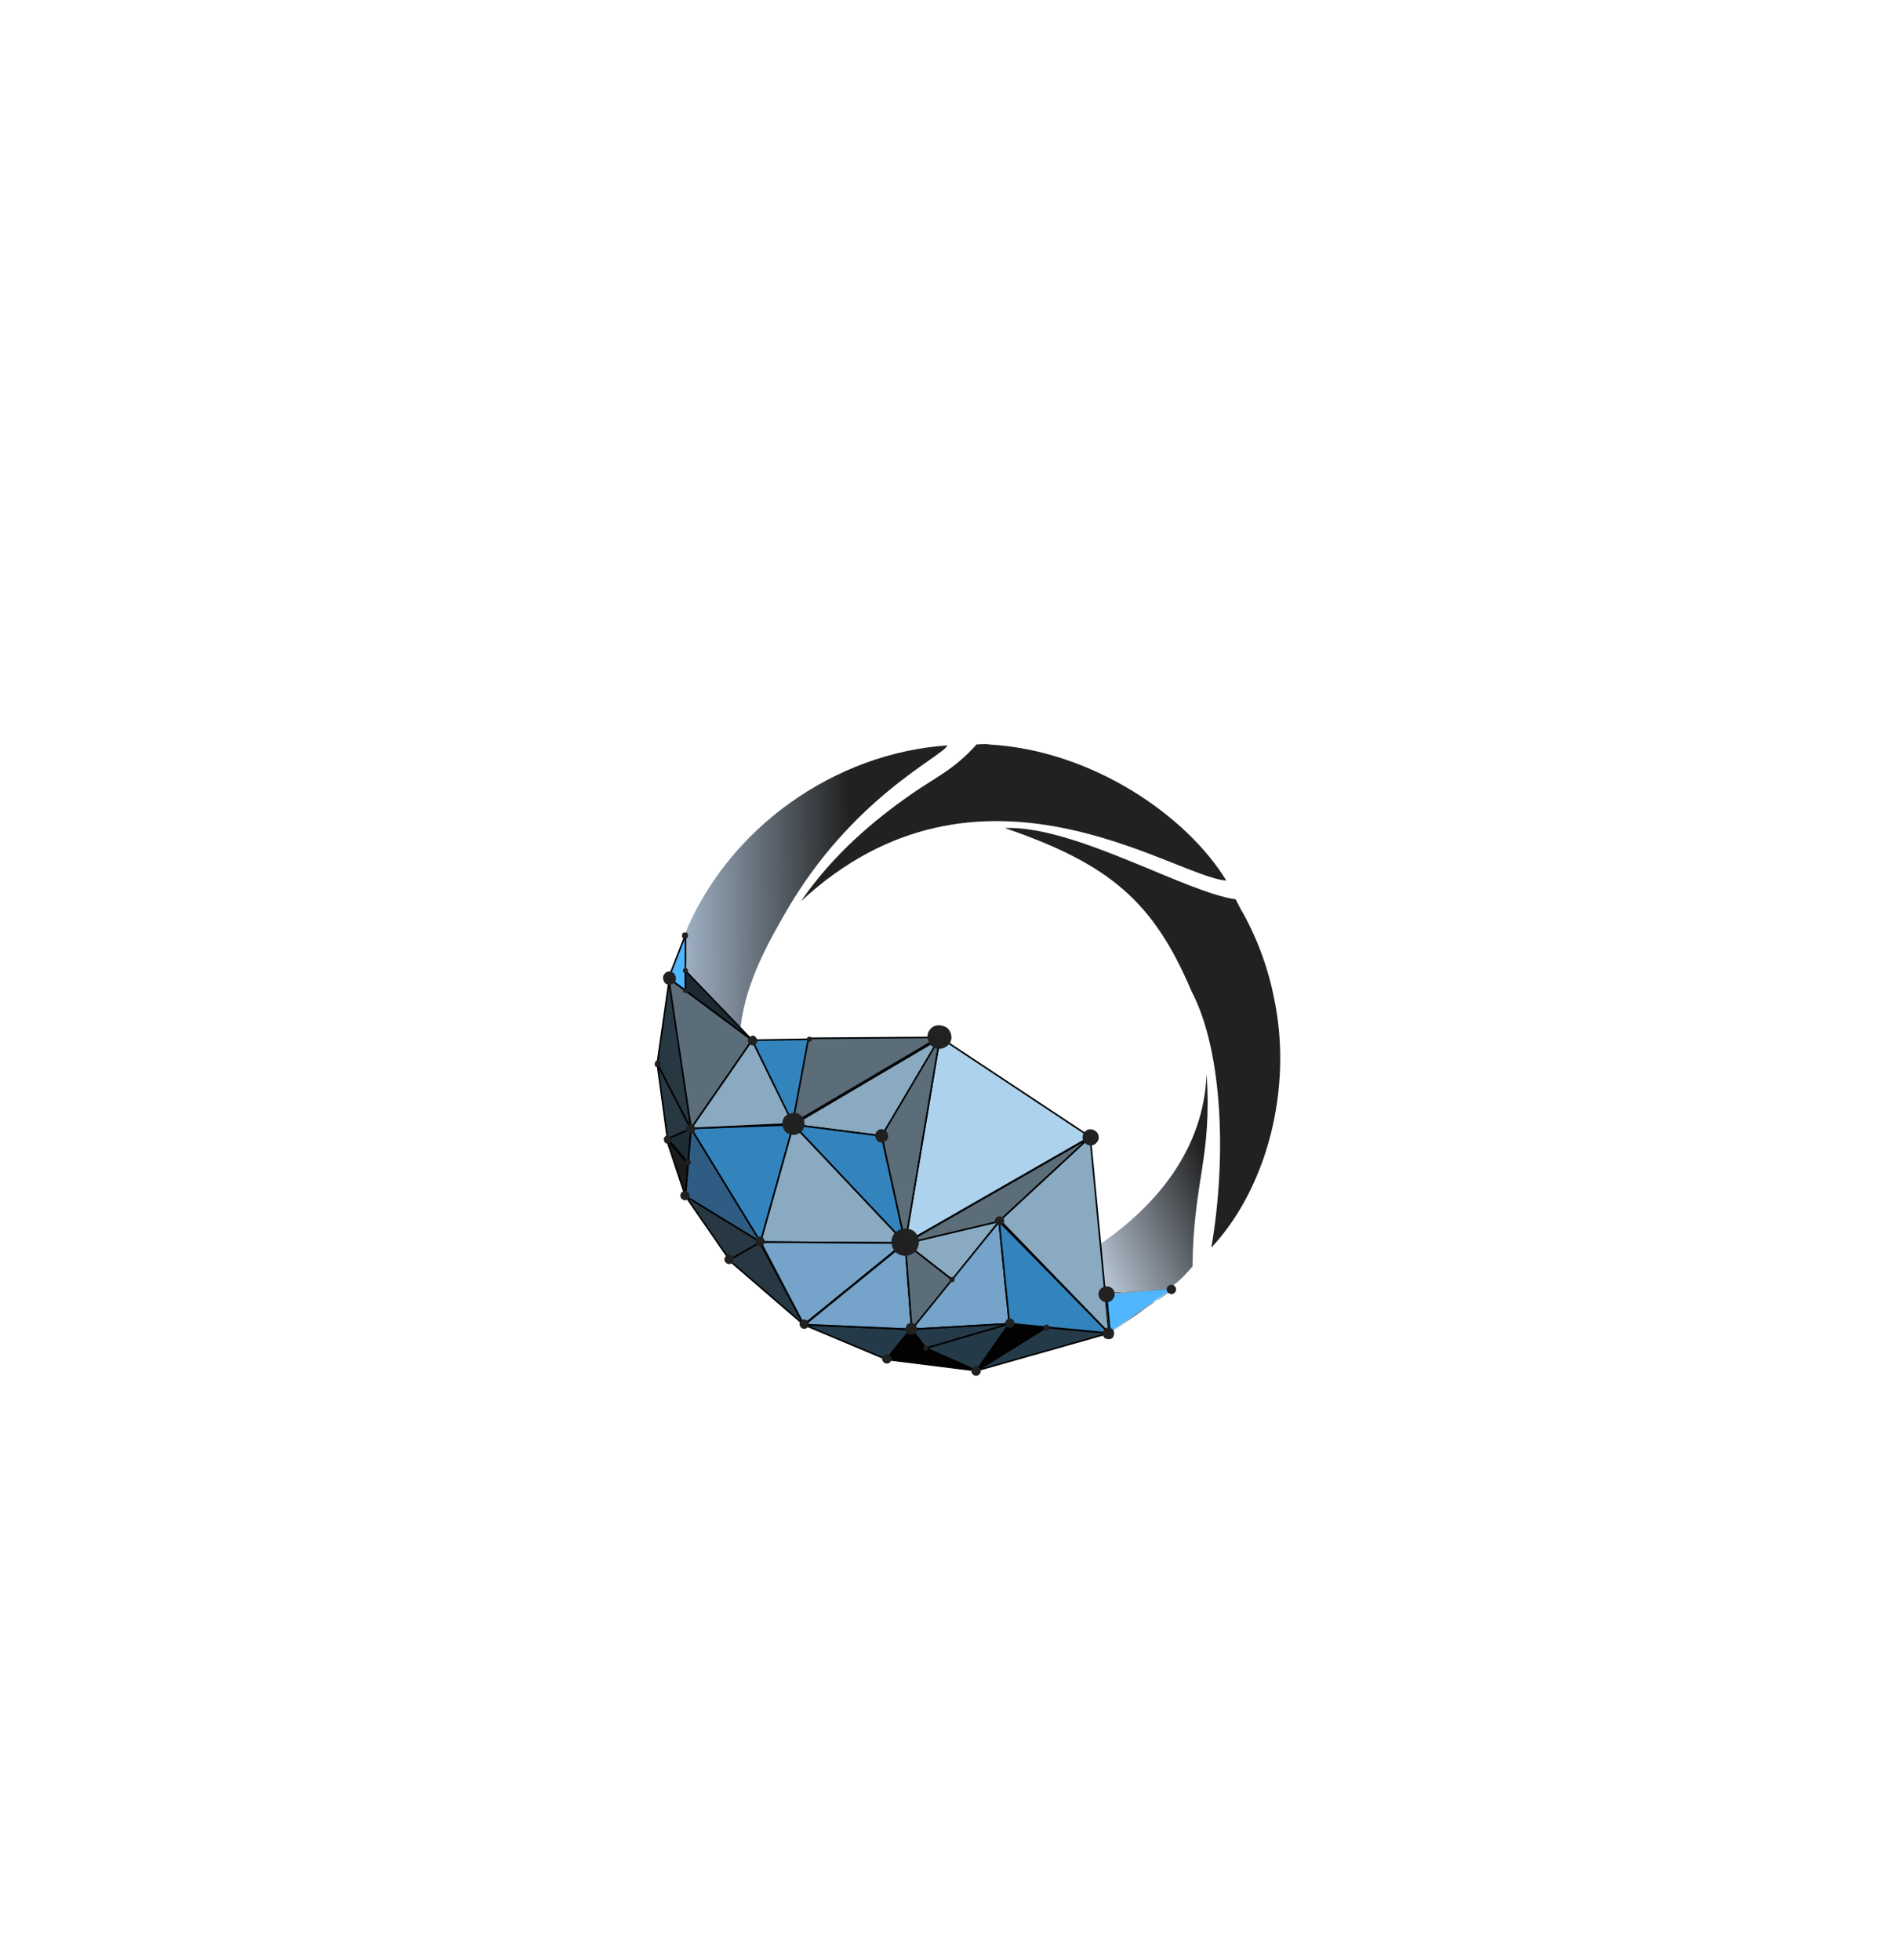 <?xml version="1.0" encoding="utf-8"?>
<!-- Generator: Adobe Illustrator 23.0.1, SVG Export Plug-In . SVG Version: 6.00 Build 0)  -->
<svg version="1.1" id="Layer_1" xmlns:vectornator="http://vectornator.io"
	 xmlns="http://www.w3.org/2000/svg" xmlns:xlink="http://www.w3.org/1999/xlink" x="0px" y="0px" viewBox="0 0 201.6 208.8"
	 style="enable-background:new 0 0 201.6 208.8;" xml:space="preserve">
<style type="text/css">
	.st0{display:none;}
	.st1{display:inline;fill:#FFFFFF;}
	.st2{fill:url(#SVGID_1_);}
	.st3{fill:url(#SVGID_2_);}
	.st4{fill:#212121;}
	
		.st5{opacity:0.992;fill:#243947;stroke:#000000;stroke-width:0.172;stroke-linecap:round;stroke-linejoin:round;enable-background:new    ;}
	.st6{opacity:0.992;stroke:#000000;stroke-width:0.172;stroke-linecap:round;stroke-linejoin:round;enable-background:new    ;}
	
		.st7{opacity:0.992;fill:#273742;stroke:#000000;stroke-width:0.172;stroke-linecap:round;stroke-linejoin:round;enable-background:new    ;}
	
		.st8{opacity:0.992;fill:#181A1C;stroke:#000000;stroke-width:0.172;stroke-linecap:round;stroke-linejoin:round;enable-background:new    ;}
	
		.st9{opacity:0.992;fill:#4EB5FF;stroke:#000000;stroke-width:0.172;stroke-linecap:round;stroke-linejoin:round;enable-background:new    ;}
	
		.st10{opacity:0.992;fill:#5A6C78;stroke:#000000;stroke-width:0.172;stroke-linecap:round;stroke-linejoin:round;enable-background:new    ;}
	
		.st11{opacity:0.992;fill:#1C2933;stroke:#000000;stroke-width:0.172;stroke-linecap:round;stroke-linejoin:round;enable-background:new    ;}
	
		.st12{opacity:0.992;fill:#1C2A33;stroke:#000000;stroke-width:0.172;stroke-linecap:round;stroke-linejoin:round;enable-background:new    ;}
	
		.st13{opacity:0.992;fill:#2E5B82;stroke:#000000;stroke-width:0.172;stroke-linecap:round;stroke-linejoin:round;enable-background:new    ;}
	
		.st14{opacity:0.992;fill:#3282BC;stroke:#000000;stroke-width:0.172;stroke-linecap:round;stroke-linejoin:round;enable-background:new    ;}
	
		.st15{opacity:0.992;fill:#88A9C0;stroke:#000000;stroke-width:0.172;stroke-linecap:round;stroke-linejoin:round;enable-background:new    ;}
	
		.st16{opacity:0.992;fill:#387AB1;fill-opacity:0.694;stroke:#000000;stroke-width:0.172;stroke-linecap:round;stroke-linejoin:round;enable-background:new    ;}
	
		.st17{opacity:0.992;fill:#ACD1EC;stroke:#000000;stroke-width:0.172;stroke-linecap:round;stroke-linejoin:round;enable-background:new    ;}
	.st18{opacity:0.992;}
	.st19{opacity:0.992;fill:#4EB5FF;enable-background:new    ;}
	.st20{opacity:0.992;enable-background:new    ;}
	.st21{opacity:0.992;fill:#212121;enable-background:new    ;}
	.st22{display:inline;fill:#19191A;stroke:#373839;stroke-width:0.172;stroke-linecap:round;stroke-linejoin:round;}
	.st23{fill:url(#SVGID_3_);stroke:#85C9FF;stroke-width:0.172;stroke-linecap:round;stroke-linejoin:round;}
	.st24{fill:url(#SVGID_4_);stroke:#85C9FF;stroke-width:0.172;stroke-linecap:round;stroke-linejoin:round;}
	.st25{fill:#FFFFFF;stroke:#85C9FF;stroke-width:0.172;stroke-linecap:round;stroke-linejoin:round;}
	
		.st26{opacity:0.992;fill:#273742;stroke:#85C9FF;stroke-width:0.172;stroke-linecap:round;stroke-linejoin:round;enable-background:new    ;}
	
		.st27{opacity:0.992;fill:#181B1D;stroke:#85C9FF;stroke-width:0.172;stroke-linecap:round;stroke-linejoin:round;enable-background:new    ;}
	
		.st28{opacity:0.992;fill:#181A1C;stroke:#85C9FF;stroke-width:0.172;stroke-linecap:round;stroke-linejoin:round;enable-background:new    ;}
	
		.st29{opacity:0.992;fill:#4EB5FF;stroke:#85C9FF;stroke-width:0.172;stroke-linecap:round;stroke-linejoin:round;enable-background:new    ;}
	
		.st30{opacity:0.992;fill:#BFE4FF;stroke:#85C9FF;stroke-width:0.172;stroke-linecap:round;stroke-linejoin:round;enable-background:new    ;}
	
		.st31{opacity:0.992;fill:#1C2933;stroke:#85C9FF;stroke-width:0.172;stroke-linecap:round;stroke-linejoin:round;enable-background:new    ;}
	
		.st32{opacity:0.992;fill:#1C2A33;stroke:#85C9FF;stroke-width:0.172;stroke-linecap:round;stroke-linejoin:round;enable-background:new    ;}
	
		.st33{opacity:0.992;fill:#2E5B82;stroke:#85C9FF;stroke-width:0.172;stroke-linecap:round;stroke-linejoin:round;enable-background:new    ;}
	
		.st34{opacity:0.992;fill:#1F3544;stroke:#85C9FF;stroke-width:0.172;stroke-linecap:round;stroke-linejoin:round;enable-background:new    ;}
	
		.st35{opacity:0.992;fill:#91D1FF;stroke:#85C9FF;stroke-width:0.172;stroke-linecap:round;stroke-linejoin:round;enable-background:new    ;}
	
		.st36{opacity:0.992;fill:#387AB1;fill-opacity:0.694;stroke:#85C9FF;stroke-width:0.172;stroke-linecap:round;stroke-linejoin:round;enable-background:new    ;}
	
		.st37{opacity:0.992;fill:#E9EBEC;stroke:#85C9FF;stroke-width:0.172;stroke-linecap:round;stroke-linejoin:round;enable-background:new    ;}
	
		.st38{opacity:0.992;fill:#B7D1E3;stroke:#85C9FF;stroke-width:0.172;stroke-linecap:round;stroke-linejoin:round;enable-background:new    ;}
	.st39{opacity:0.992;fill:#85C9FF;enable-background:new    ;}
	
		.st40{opacity:0.992;fill:#1E72B5;stroke:#85C9FF;stroke-width:0.172;stroke-linecap:round;stroke-linejoin:round;enable-background:new    ;}
	.st41{fill:#1E72B5;stroke:#85C9FF;stroke-width:0.172;stroke-linecap:round;stroke-linejoin:round;}
</style>
<g class="st0">
	
		<path vectornator:shadowAngle="0.785398" vectornator:shadowColor="#000000" vectornator:shadowOffset="10" vectornator:shadowOpacity="0.333" vectornator:shadowRadius="15.2326" class="st1" d="
		M148.8,66.8h73.6c5.1,0,9.3,4.2,9.3,9.3v73.6c0,5.1-4.2,9.3-9.3,9.3h-73.6c-5.1,0-9.3-4.2-9.3-9.3V76.1
		C139.5,71,143.7,66.8,148.8,66.8z"/>
	
		<path vectornator:shadowAngle="3.92699" vectornator:shadowColor="#ffffff" vectornator:shadowOffset="10" vectornator:shadowOpacity="1" vectornator:shadowRadius="15.2326" class="st1" d="
		M148.8,66.8h73.6c5.1,0,9.3,4.2,9.3,9.3v73.6c0,5.1-4.2,9.3-9.3,9.3h-73.6c-5.1,0-9.3-4.2-9.3-9.3V76.1
		C139.5,71,143.7,66.8,148.8,66.8z"/>
</g>
<g vectornator:shadowAngle="1.02114" vectornator:shadowColor="#000000" vectornator:shadowOffset="0.193798" vectornator:shadowOpacity="1" vectornator:shadowRadius="0.678295">
	<g>
		
			<linearGradient id="SVGID_1_" gradientUnits="userSpaceOnUse" x1="-16.698" y1="-214.578" x2="26.934" y2="-194.303" gradientTransform="matrix(0.394 0 0 -0.394 118.351 48.215)">
			<stop  offset="0" style="stop-color:#DCEDFF"/>
			<stop  offset="1" style="stop-color:#212121"/>
		</linearGradient>
		<path class="st2" d="M127,134.9c0.1-9.2,2.1-11.6,1.5-20.5c-0.3,7.9-5.2,13.9-11.3,18.1l0.1,6l6.6-0.8
			C125.4,136.6,125.8,136.3,127,134.9z"/>
		
			<linearGradient id="SVGID_2_" gradientUnits="userSpaceOnUse" x1="-132.875" y1="-116.895" x2="-46.182" y2="-116.068" gradientTransform="matrix(0.394 0 0 -0.394 118.767 48.882)">
			<stop  offset="0" style="stop-color:#CDE5FF"/>
			<stop  offset="0.704" style="stop-color:#212121"/>
		</linearGradient>
		<path class="st3" d="M83.6,97.3c7.1-12.4,16.8-16.7,17.3-17.9C89,80.2,77.5,88.1,72.8,99.8l0.6,5.9l5.4,4.4
			C79.2,105.3,81.3,101.3,83.6,97.3z"/>
		<path class="st4" d="M131.6,95.8c-5.5-0.8-17.2-7.9-24.6-7.6c11.4,3.9,15.9,8,19.9,17.4c3.4,6.5,3.7,18.1,2.1,27.3
			c5.9-6.3,8.7-16.9,6.7-26.5c-0.6-3.1-1.7-6.2-3.3-9.1C132.2,97,131.8,96.2,131.6,95.8z"/>
		<path class="st4" d="M104,79.3c-2.4,2.7-4.4,3.5-7.1,5.4c-3.7,2.6-8.1,6.2-11.6,11.3c19-17.6,39.7-2.6,45.3-2.2
			c-4.2-6.9-14.3-13.9-25.3-14.5C104.9,79.2,104.4,79.3,104,79.3z"/>
	</g>
	<g>
		<g>
			<path class="st5" d="M104,146l14.1-4l-6.7-0.6L104,146z"/>
			<path class="st6" d="M94.4,144.8l9.6,1.2l-5.4-2.4L94.4,144.8z"/>
			<path class="st7" d="M85.6,141.1l-4.7-8.8l-3.3,1.9L85.6,141.1z"/>
			<path class="st7" d="M73,127.4l4.7,6.8l3.3-1.9L73,127.4z"/>
			<path class="st8" d="M71,121.4l2.3,2.5l-0.3,3.5L71,121.4z"/>
			<path class="st7" d="M70,113.3l3.6,7l-2.5,1.1L70,113.3z"/>
			<path class="st7" d="M71.3,104.2l2.3,16.1l-3.6-7L71.3,104.2z"/>
			<path class="st9" d="M73,99.6l-1.8,4.6l1.8,1.3L73,99.6z"/>
			<path class="st10" d="M73.6,120.2l6.5-9.4l-8.9-6.6L73.6,120.2z"/>
			<path class="st11" d="M73,105.5l0-2.1l7.1,7.4L73,105.5z"/>
			<path class="st12" d="M73.3,123.9l0.3-3.7l-2.5,1.1L73.3,123.9z"/>
			<path class="st13" d="M73,127.4l8,4.9l-7.4-12.1L73,127.4z"/>
			<path class="st14" d="M84.5,119.8L81,132.3l-7.4-12.1L84.5,119.8z"/>
			<path class="st15" d="M80.1,110.8l-6.5,9.4l10.9-0.5L80.1,110.8z"/>
			<path class="st15" d="M96.4,132.4l-11.9-12.6L81,132.3L96.4,132.4z"/>
			<path class="st16" d="M85.6,141.1l10.7-8.7L81,132.3L85.6,141.1z"/>
			<path class="st14" d="M84.5,119.8l1.7-9.1l-6.1,0.1L84.5,119.8z"/>
			<path class="st10" d="M100,110.5l-15.6,9.2l1.7-9.1L100,110.5z"/>
			<path class="st15" d="M93.9,121l-9.4-1.2l15.6-9.2L93.9,121z"/>
			<path class="st14" d="M96.4,132.4L93.9,121l-9.4-1.2L96.4,132.4z"/>
			<path class="st5" d="M85.6,141.1l11.4,0.5l-2.6,3.2L85.6,141.1z"/>
			<path class="st16" d="M96.4,132.4l0.7,9.2l-11.4-0.5L96.4,132.4z"/>
			<path class="st6" d="M98.6,143.6l-4.2,1.2l2.6-3.2L98.6,143.6z"/>
			<path class="st5" d="M98.6,143.6l8.9-2.6l-3.5,5L98.6,143.6z"/>
			<path class="st16" d="M106.4,130.1l-9.4,11.5l10.5-0.6L106.4,130.1z"/>
			<path class="st5" d="M97.1,141.6l1.5,2l8.9-2.6L97.1,141.6z"/>
			<path class="st10" d="M96.4,132.4l5,3.9l-4.3,5.3L96.4,132.4z"/>
			<path class="st15" d="M106.4,130.1l-5,6.2l-5-3.9L106.4,130.1z"/>
			<path class="st17" d="M96.4,132.4l3.7-21.9l16,10.6L96.4,132.4z"/>
			<path class="st10" d="M93.9,121l2.5,11.4l3.7-21.9L93.9,121z"/>
			<path class="st10" d="M106.4,130.1l9.6-8.9l-19.7,11.3L106.4,130.1z"/>
			<path class="st14" d="M107.5,141l10.6,1l-11.7-11.9L107.5,141z"/>
			<path class="st6" d="M104,146l7.4-4.6l-3.9-0.4L104,146z"/>
			<path class="st15" d="M118.1,142l-2-20.9l-9.6,8.9L118.1,142z"/>
			<g class="st18">
				<path class="st19" d="M118.1,142l-0.4-4.1l7.1-0.6L118.1,142z"/>
				<path class="st20" d="M124.8,137.3c0,0-0.4,0-0.5,0c-0.4,0-0.9,0.1-1.3,0.1c-0.9,0.1-2.6,0.2-3.5,0.3c-0.5,0-1.4-0.1-1.7,0.3
					c-0.2,0.2,0,0,0.3,4c0,0,0,0.1,0.1,0.1c0,0,0.1-0.1,0.1-0.1c0-0.1,0,0,0-0.1c-0.3-3-0.2-2.1-0.3-3.2c0-0.2-0.1-0.5,0-0.7
					c0.3-0.4,1.1-0.2,1.6-0.3c1.2-0.1,2.3-0.2,3.5-0.3c0.4,0,0.8-0.1,1.3-0.1C124.4,137.4,124.6,137.4,124.8,137.3
					C124.7,137.3,124.8,137.3,124.8,137.3z M118.2,142c3-2.1,2.2-1.5,3.3-2.3c0.5-0.4,1.1-0.8,1.6-1.1c0.5-0.3,1-0.7,1.4-1
					c0,0,0.1-0.1,0.2-0.1c-0.1,0-0.3,0.1-0.4,0.2c-0.4,0.3-0.8,0.6-1.2,0.9C122.5,138.9,122.8,138.7,118.2,142z"/>
			</g>
		</g>
		<g>
			<path class="st21" d="M99.1,109.6c-0.5,0.5-0.4,1.3,0.1,1.8c0.5,0.5,1.3,0.4,1.8-0.1c0.5-0.5,0.4-1.3-0.1-1.8
				C100.3,109.1,99.5,109.1,99.1,109.6z"/>
			<path class="st21" d="M115.5,120.6c-0.3,0.3-0.3,0.9,0.1,1.2c0.3,0.3,0.9,0.3,1.2-0.1c0.3-0.3,0.3-0.9-0.1-1.2
				C116.3,120.2,115.8,120.2,115.5,120.6z"/>
			<path class="st21" d="M117.2,137.3c-0.3,0.3-0.3,0.9,0.1,1.2c0.3,0.3,0.9,0.3,1.2-0.1c0.3-0.3,0.3-0.9-0.1-1.2
				C118,136.9,117.5,137,117.2,137.3z"/>
			<path class="st21" d="M106.1,129.7c-0.2,0.2-0.2,0.5,0,0.7c0.2,0.2,0.5,0.2,0.7,0c0.2-0.2,0.2-0.5,0-0.7
				C106.6,129.5,106.3,129.5,106.1,129.7z"/>
			<path class="st21" d="M117.6,141.6c-0.2,0.3-0.2,0.6,0,0.9c0.3,0.2,0.7,0.2,0.9,0c0.2-0.3,0.2-0.7,0-0.9
				C118.2,141.3,117.8,141.4,117.6,141.6z"/>
			<path class="st4" d="M124.4,137c-0.2,0.2-0.2,0.5,0,0.7c0.2,0.2,0.5,0.2,0.7,0c0.2-0.2,0.2-0.5,0-0.7
				C124.9,136.8,124.6,136.8,124.4,137z"/>
			<path class="st21" d="M95.3,131.3c-0.5,0.6-0.5,1.5,0.1,2.1c0.6,0.5,1.5,0.5,2.1-0.1c0.5-0.6,0.5-1.5-0.1-2.1
				C96.8,130.7,95.9,130.8,95.3,131.3z"/>
			<path class="st21" d="M96.6,141.1c-0.2,0.3-0.2,0.7,0,0.9c0.3,0.2,0.7,0.2,0.9,0s0.2-0.7,0-0.9C97.2,140.8,96.8,140.9,96.6,141.1
				z"/>
			<path class="st21" d="M103.6,145.7c-0.2,0.2-0.2,0.5,0,0.7c0.2,0.2,0.5,0.2,0.7,0s0.2-0.5,0-0.7
				C104.1,145.4,103.8,145.5,103.6,145.7z"/>
			<path class="st21" d="M107.2,140.6c-0.2,0.2-0.2,0.5,0,0.7c0.2,0.2,0.5,0.2,0.7,0c0.2-0.2,0.2-0.5,0-0.7
				C107.7,140.4,107.4,140.4,107.2,140.6z"/>
			<path class="st21" d="M111.2,141.2c-0.1,0.1-0.1,0.3,0,0.5c0.1,0.1,0.3,0.1,0.5,0c0.1-0.1,0.1-0.3,0-0.5
				C111.5,141,111.3,141.1,111.2,141.2z"/>
			<path class="st21" d="M94.1,144.4c-0.2,0.2-0.2,0.5,0,0.7c0.2,0.2,0.5,0.2,0.7,0c0.2-0.2,0.2-0.5,0-0.7
				C94.6,144.2,94.3,144.2,94.1,144.4z"/>
			<path class="st21" d="M85.3,140.7c-0.2,0.2-0.2,0.5,0,0.7c0.2,0.2,0.5,0.2,0.7,0c0.2-0.2,0.2-0.5,0-0.7
				C85.8,140.5,85.5,140.5,85.3,140.7z"/>
			<path class="st21" d="M77.3,133.8c-0.2,0.2-0.2,0.5,0,0.7c0.2,0.2,0.5,0.2,0.7,0c0.2-0.2,0.2-0.5,0-0.7
				C77.8,133.6,77.5,133.6,77.3,133.8z"/>
			<path class="st21" d="M72.6,127c-0.2,0.2-0.2,0.5,0,0.7c0.2,0.2,0.5,0.2,0.7,0c0.2-0.2,0.2-0.5,0-0.7
				C73.1,126.8,72.8,126.8,72.6,127z"/>
			<path class="st21" d="M73.2,119.9c-0.2,0.2-0.2,0.5,0,0.7c0.2,0.2,0.5,0.2,0.7,0c0.2-0.2,0.2-0.5,0-0.7
				C73.7,119.7,73.4,119.7,73.2,119.9z"/>
			<path class="st21" d="M70.8,121.1c-0.2,0.2-0.1,0.4,0,0.6c0.2,0.2,0.4,0.1,0.6,0c0.2-0.2,0.1-0.4,0-0.6
				C71.2,120.9,70.9,120.9,70.8,121.1z"/>
			<path class="st21" d="M73.1,123.6c-0.1,0.1-0.1,0.3,0,0.4c0.1,0.1,0.3,0.1,0.4,0c0.1-0.1,0.1-0.3,0-0.4
				C73.4,123.5,73.2,123.5,73.1,123.6z"/>
			<path class="st21" d="M69.8,113.1c-0.1,0.1-0.1,0.4,0,0.5c0.1,0.1,0.4,0.1,0.5,0c0.1-0.1,0.1-0.4,0-0.5
				C70.1,112.9,69.9,112.9,69.8,113.1z"/>
			<path class="st21" d="M70.8,103.7c-0.3,0.3-0.2,0.7,0,1c0.3,0.3,0.7,0.2,1,0c0.3-0.3,0.2-0.7,0-1C71.5,103.4,71,103.4,70.8,103.7
				z"/>
			<path class="st21" d="M72.7,99.4c-0.1,0.2-0.1,0.4,0,0.5c0.2,0.1,0.4,0.1,0.5,0s0.1-0.4,0-0.5C73.1,99.3,72.8,99.3,72.7,99.4z"/>
			<path class="st21" d="M72.8,103.2c-0.1,0.1-0.1,0.3,0,0.4c0.1,0.1,0.3,0.1,0.4,0c0.1-0.1,0.1-0.3,0-0.4
				C73.1,103.1,72.9,103.1,72.8,103.2z"/>
			<path class="st21" d="M72.8,105.3c-0.1,0.1-0.1,0.3,0,0.4c0.1,0.1,0.3,0.1,0.4,0c0.1-0.1,0.1-0.3,0-0.4
				C73.1,105.2,72.9,105.2,72.8,105.3z"/>
			<path class="st21" d="M79.8,110.5c-0.2,0.2-0.2,0.5,0,0.7c0.2,0.2,0.5,0.2,0.7,0c0.2-0.2,0.2-0.5,0-0.7
				C80.3,110.2,80,110.3,79.8,110.5z"/>
			<path class="st21" d="M86,110.5c-0.1,0.1-0.1,0.3,0,0.4c0.1,0.1,0.3,0.1,0.4,0c0.1-0.1,0.1-0.3,0-0.4
				C86.3,110.4,86.1,110.4,86,110.5z"/>
			<path class="st21" d="M80.6,131.9c-0.2,0.2-0.2,0.5,0,0.7c0.2,0.2,0.5,0.2,0.7,0c0.2-0.2,0.2-0.5,0-0.7
				C81.1,131.6,80.8,131.7,80.6,131.9z"/>
			<path class="st21" d="M98.4,143.4c-0.1,0.1-0.1,0.3,0,0.4c0.1,0.1,0.3,0.1,0.4,0c0.1-0.1,0.1-0.3,0-0.4
				C98.7,143.3,98.5,143.3,98.4,143.4z"/>
			<path class="st21" d="M101.2,136.1c-0.1,0.1-0.1,0.3,0,0.4c0.1,0.1,0.3,0.1,0.4,0c0.1-0.1,0.1-0.3,0-0.4
				C101.5,136,101.3,136,101.2,136.1z"/>
			<path class="st21" d="M83.6,118.9c-0.4,0.5-0.4,1.2,0.1,1.7c0.5,0.4,1.2,0.4,1.7-0.1c0.4-0.5,0.4-1.2-0.1-1.7
				C84.8,118.4,84.1,118.5,83.6,118.9z"/>
			<path class="st21" d="M93.4,120.5c-0.3,0.3-0.2,0.7,0,1c0.3,0.3,0.7,0.2,1,0c0.3-0.3,0.2-0.7,0-1
				C94.1,120.2,93.6,120.2,93.4,120.5z"/>
		</g>
	</g>
</g>
</svg>

